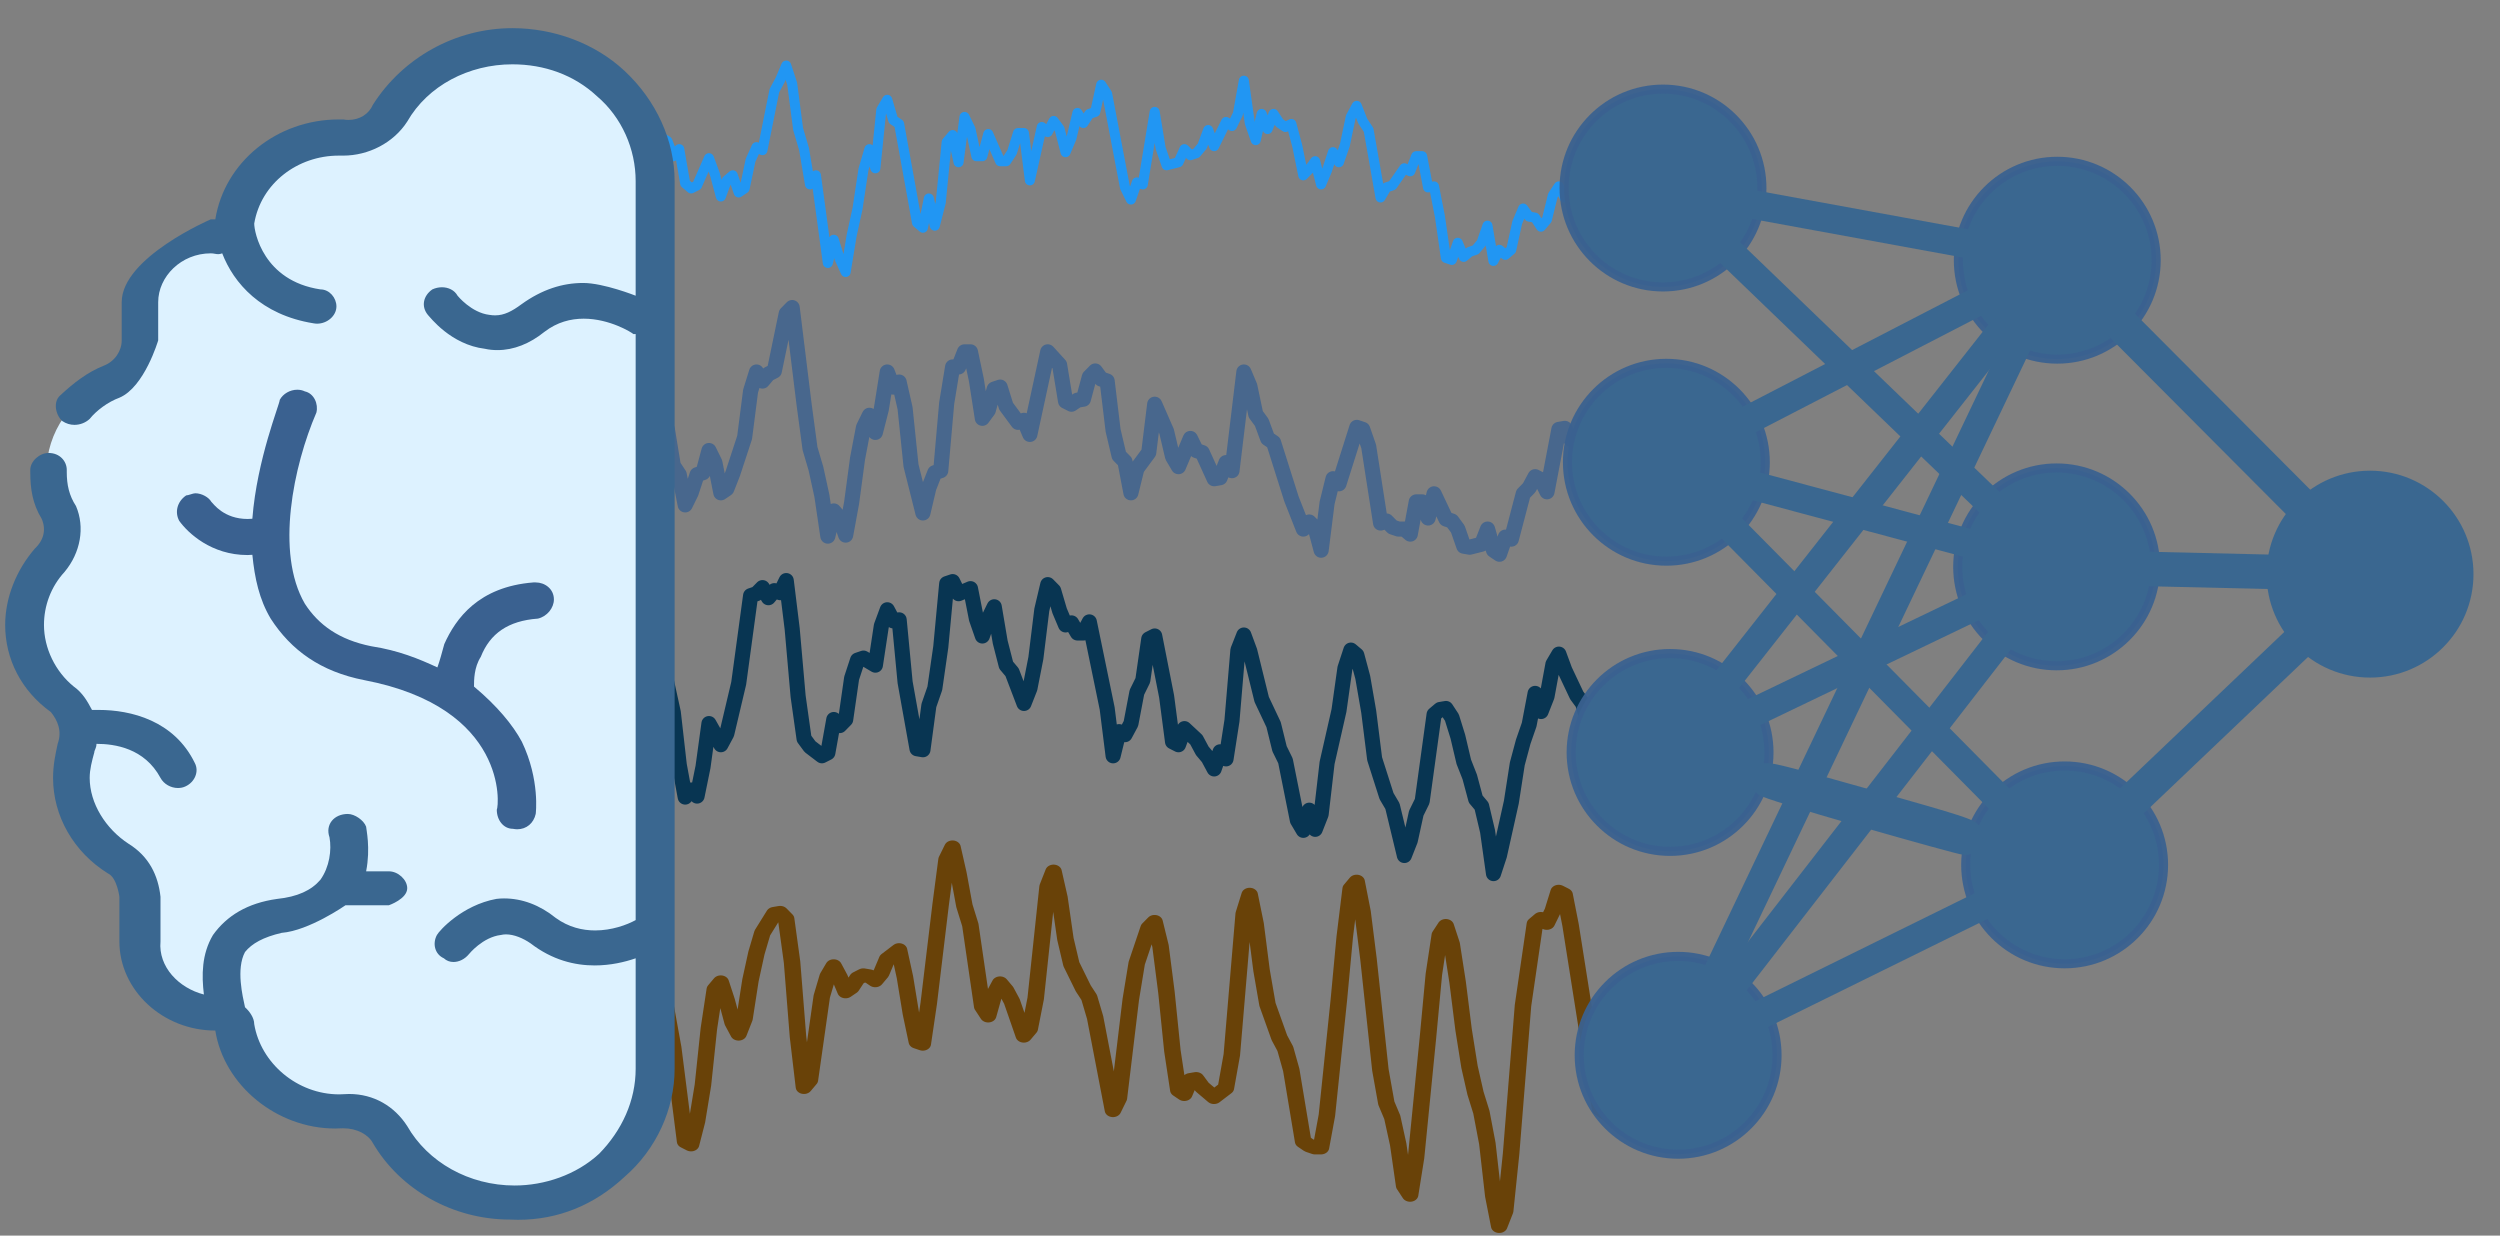 <?xml version="1.0" encoding="UTF-8" standalone="no"?>
<svg
   version="1.1"
   viewBox="0 0 217.5 107.5"
   fill="none"
   stroke="none"
   stroke-linecap="square"
   stroke-miterlimit="10"
   id="svg919"
   sodipodi:docname="braindecode_small.svg"
   inkscape:version="1.2 (56b05e47e7, 2022-06-09, custom)"
   width="435"
   height="215"
   inkscape:export-filename="../c6c3ad4d/logos.svg"
   inkscape:export-xdpi="96"
   inkscape:export-ydpi="96"
   xmlns:inkscape="http://www.inkscape.org/namespaces/inkscape"
   xmlns:sodipodi="http://sodipodi.sourceforge.net/DTD/sodipodi-0.dtd"
   xmlns="http://www.w3.org/2000/svg"
   xmlns:svg="http://www.w3.org/2000/svg">
  <rect x="0" y="0" width="217.5" height="107.5" fill="#808080" stroke="none"/>
  <defs
     id="defs923">
    <clipPath
       clipPathUnits="userSpaceOnUse"
       id="clipPath172923">
      <path
         d="M 47.653,37.544 H 522.678 v 187.4 H 47.653 Z"
         id="path172921" />
    </clipPath>
    <clipPath
       clipPathUnits="userSpaceOnUse"
       id="clipPath5014">
      <rect
         style="opacity:0.339;fill:#ffffff;fill-opacity:1;stroke:#3a6190;stroke-width:1.142;stroke-opacity:0.937"
         id="rect5016"
         width="279.704"
         height="233.909"
         x="-20.017"
         y="-250.156"
         transform="scale(1,-1)" />
    </clipPath>
    <clipPath
       clipPathUnits="userSpaceOnUse"
       id="clipPath5018">
      <rect
         style="opacity:0.339;fill:#ffffff;fill-opacity:1;stroke:#3a6190;stroke-opacity:0.937"
         id="rect5020"
         width="267.706"
         height="187.538"
         x="136.17"
         y="135.335" />
    </clipPath>
    <clipPath
       clipPathUnits="userSpaceOnUse"
       id="clipPath5022">
      <rect
         style="opacity:0.339;fill:#ffffff;fill-opacity:1;stroke:#3a6190;stroke-opacity:0.937"
         id="rect5024"
         width="267.706"
         height="187.538"
         x="136.17"
         y="135.335" />
    </clipPath>
    <clipPath
       clipPathUnits="userSpaceOnUse"
       id="clipPath5026">
      <rect
         style="opacity:0.339;fill:#ffffff;fill-opacity:1;stroke:#3a6190;stroke-opacity:0.937"
         id="rect5028"
         width="267.706"
         height="187.538"
         x="136.17"
         y="135.335" />
    </clipPath>
    <clipPath
       clipPathUnits="userSpaceOnUse"
       id="clipPath5030">
      <rect
         style="opacity:0.339;fill:#ffffff;fill-opacity:1;stroke:#3a6190;stroke-opacity:0.937"
         id="rect5032"
         width="267.706"
         height="187.538"
         x="136.17"
         y="135.335" />
    </clipPath>
    <clipPath
       clipPathUnits="userSpaceOnUse"
       id="clipPath5034">
      <rect
         style="opacity:0.339;fill:#ffffff;fill-opacity:1;stroke:#3a6190;stroke-opacity:0.937"
         id="rect5036"
         width="267.706"
         height="187.538"
         x="136.17"
         y="135.335" />
    </clipPath>
    <clipPath
       clipPathUnits="userSpaceOnUse"
       id="clipPath5038">
      <rect
         style="opacity:0.339;fill:#ffffff;fill-opacity:1;stroke:#3a6190;stroke-opacity:0.937"
         id="rect5040"
         width="267.706"
         height="187.538"
         x="136.17"
         y="135.335" />
    </clipPath>
    <clipPath
       clipPathUnits="userSpaceOnUse"
       id="clipPath5153">
      <rect
         style="opacity:0.339;fill:#ffffff;fill-opacity:1;stroke:#3a6190;stroke-width:0.962;stroke-opacity:0.937"
         id="rect5155"
         width="289.544"
         height="160.359"
         x="167.011"
         y="147.017" />
    </clipPath>
    <clipPath
       clipPathUnits="userSpaceOnUse"
       id="clipPath5157">
      <rect
         style="opacity:0.339;fill:#ffffff;fill-opacity:1;stroke:#3a6190;stroke-width:1.098;stroke-opacity:0.937"
         id="rect5159"
         width="302.521"
         height="200.009"
         x="-6.527"
         y="-233.137"
         transform="scale(1,-1)" />
    </clipPath>
    <clipPath
       clipPathUnits="userSpaceOnUse"
       id="clipPath5161">
      <rect
         style="opacity:0.339;fill:#ffffff;fill-opacity:1;stroke:#3a6190;stroke-width:0.962;stroke-opacity:0.937"
         id="rect5163"
         width="289.544"
         height="160.359"
         x="149.082"
         y="148.98" />
    </clipPath>
    <clipPath
       clipPathUnits="userSpaceOnUse"
       id="clipPath5165">
      <rect
         style="opacity:0.339;fill:#ffffff;fill-opacity:1;stroke:#3a6190;stroke-width:0.962;stroke-opacity:0.937"
         id="rect5167"
         width="289.544"
         height="160.359"
         x="149.082"
         y="148.98" />
    </clipPath>
    <clipPath
       clipPathUnits="userSpaceOnUse"
       id="clipPath5169">
      <rect
         style="opacity:0.339;fill:#ffffff;fill-opacity:1;stroke:#3a6190;stroke-width:0.962;stroke-opacity:0.937"
         id="rect5171"
         width="289.544"
         height="160.359"
         x="149.082"
         y="148.98" />
    </clipPath>
    <clipPath
       clipPathUnits="userSpaceOnUse"
       id="clipPath5173">
      <rect
         style="opacity:0.339;fill:#ffffff;fill-opacity:1;stroke:#3a6190;stroke-width:0.962;stroke-opacity:0.937"
         id="rect5175"
         width="289.544"
         height="160.359"
         x="149.082"
         y="148.98" />
    </clipPath>
    <clipPath
       clipPathUnits="userSpaceOnUse"
       id="clipPath5177">
      <rect
         style="opacity:0.339;fill:#ffffff;fill-opacity:1;stroke:#3a6190;stroke-width:0.962;stroke-opacity:0.937"
         id="rect5179"
         width="289.544"
         height="160.359"
         x="149.082"
         y="148.98" />
    </clipPath>
    <clipPath
       clipPathUnits="userSpaceOnUse"
       id="clipPath5181">
      <rect
         style="opacity:0.339;fill:#ffffff;fill-opacity:1;stroke:#3a6190;stroke-width:0.962;stroke-opacity:0.937"
         id="rect5183"
         width="289.544"
         height="160.359"
         x="149.082"
         y="148.98" />
    </clipPath>
    <clipPath
       clipPathUnits="userSpaceOnUse"
       id="clipPath5185">
      <rect
         style="opacity:0.339;fill:#ffffff;fill-opacity:1;stroke:#3a6190;stroke-width:0.962;stroke-opacity:0.937"
         id="rect5187"
         width="289.544"
         height="160.359"
         x="149.082"
         y="148.98" />
    </clipPath>
    <clipPath
       clipPathUnits="userSpaceOnUse"
       id="clipPath5181-2">
      <rect
         style="opacity:0.339;fill:#ffffff;fill-opacity:1;stroke:#3a6190;stroke-width:0.962;stroke-opacity:0.937"
         id="rect5183-7"
         width="289.544"
         height="160.359"
         x="149.082"
         y="148.98" />
    </clipPath>
    <clipPath
       clipPathUnits="userSpaceOnUse"
       id="clipPath5177-0">
      <rect
         style="opacity:0.339;fill:#ffffff;fill-opacity:1;stroke:#3a6190;stroke-width:0.962;stroke-opacity:0.937"
         id="rect5179-9"
         width="289.544"
         height="160.359"
         x="149.082"
         y="148.98" />
    </clipPath>
    <clipPath
       clipPathUnits="userSpaceOnUse"
       id="clipPath5173-3">
      <rect
         style="opacity:0.339;fill:#ffffff;fill-opacity:1;stroke:#3a6190;stroke-width:0.962;stroke-opacity:0.937"
         id="rect5175-6"
         width="289.544"
         height="160.359"
         x="149.082"
         y="148.98" />
    </clipPath>
    <clipPath
       clipPathUnits="userSpaceOnUse"
       id="clipPath5169-0">
      <rect
         style="opacity:0.339;fill:#ffffff;fill-opacity:1;stroke:#3a6190;stroke-width:0.962;stroke-opacity:0.937"
         id="rect5171-6"
         width="289.544"
         height="160.359"
         x="149.082"
         y="148.98" />
    </clipPath>
    <clipPath
       clipPathUnits="userSpaceOnUse"
       id="clipPath5165-2">
      <rect
         style="opacity:0.339;fill:#ffffff;fill-opacity:1;stroke:#3a6190;stroke-width:0.962;stroke-opacity:0.937"
         id="rect5167-6"
         width="289.544"
         height="160.359"
         x="149.082"
         y="148.98" />
    </clipPath>
    <clipPath
       clipPathUnits="userSpaceOnUse"
       id="clipPath5161-1">
      <rect
         style="opacity:0.339;fill:#ffffff;fill-opacity:1;stroke:#3a6190;stroke-width:0.962;stroke-opacity:0.937"
         id="rect5163-8"
         width="289.544"
         height="160.359"
         x="149.082"
         y="148.98" />
    </clipPath>
    <clipPath
       clipPathUnits="userSpaceOnUse"
       id="clipPath5157-7">
      <rect
         style="opacity:0.339;fill:#ffffff;fill-opacity:1;stroke:#3a6190;stroke-width:1.098;stroke-opacity:0.937"
         id="rect5159-9"
         width="302.521"
         height="200.009"
         x="-6.527"
         y="-233.137"
         transform="scale(1,-1)" />
    </clipPath>
    <clipPath
       clipPathUnits="userSpaceOnUse"
       id="clipPath172923-2">
      <path
         d="M 47.653,37.544 H 522.678 v 187.4 H 47.653 Z"
         id="path172921-0" />
    </clipPath>
    <clipPath
       clipPathUnits="userSpaceOnUse"
       id="clipPath5153-2">
      <rect
         style="opacity:0.339;fill:#ffffff;fill-opacity:1;stroke:#3a6190;stroke-width:0.962;stroke-opacity:0.937"
         id="rect5155-3"
         width="289.544"
         height="160.359"
         x="167.011"
         y="147.017" />
    </clipPath>
    <clipPath
       clipPathUnits="userSpaceOnUse"
       id="clipPath5157-4">
      <rect
         style="opacity:0.339;fill:#ffffff;fill-opacity:1;stroke:#3a6190;stroke-width:1.098;stroke-opacity:0.937"
         id="rect5159-7"
         width="302.521"
         height="200.009"
         x="-6.527"
         y="-233.137"
         transform="scale(1,-1)" />
    </clipPath>
    <clipPath
       clipPathUnits="userSpaceOnUse"
       id="clipPath172923-6">
      <path
         d="M 47.653,37.544 H 522.678 v 187.4 H 47.653 Z"
         id="path172921-5" />
    </clipPath>
    <clipPath
       clipPathUnits="userSpaceOnUse"
       id="clipPath5161-6">
      <rect
         style="opacity:0.339;fill:#ffffff;fill-opacity:1;stroke:#3a6190;stroke-width:0.962;stroke-opacity:0.937"
         id="rect5163-9"
         width="289.544"
         height="160.359"
         x="149.082"
         y="148.98" />
    </clipPath>
    <clipPath
       clipPathUnits="userSpaceOnUse"
       id="clipPath5165-3">
      <rect
         style="opacity:0.339;fill:#ffffff;fill-opacity:1;stroke:#3a6190;stroke-width:0.962;stroke-opacity:0.937"
         id="rect5167-7"
         width="289.544"
         height="160.359"
         x="149.082"
         y="148.98" />
    </clipPath>
    <clipPath
       clipPathUnits="userSpaceOnUse"
       id="clipPath5169-4">
      <rect
         style="opacity:0.339;fill:#ffffff;fill-opacity:1;stroke:#3a6190;stroke-width:0.962;stroke-opacity:0.937"
         id="rect5171-5"
         width="289.544"
         height="160.359"
         x="149.082"
         y="148.98" />
    </clipPath>
    <clipPath
       clipPathUnits="userSpaceOnUse"
       id="clipPath5181-6">
      <rect
         style="opacity:0.339;fill:#ffffff;fill-opacity:1;stroke:#3a6190;stroke-width:0.962;stroke-opacity:0.937"
         id="rect5183-5"
         width="289.544"
         height="160.359"
         x="149.082"
         y="148.98" />
    </clipPath>
    <clipPath
       clipPathUnits="userSpaceOnUse"
       id="clipPath5177-6">
      <rect
         style="opacity:0.339;fill:#ffffff;fill-opacity:1;stroke:#3a6190;stroke-width:0.962;stroke-opacity:0.937"
         id="rect5179-3"
         width="289.544"
         height="160.359"
         x="149.082"
         y="148.98" />
    </clipPath>
    <clipPath
       clipPathUnits="userSpaceOnUse"
       id="clipPath5173-9">
      <rect
         style="opacity:0.339;fill:#ffffff;fill-opacity:1;stroke:#3a6190;stroke-width:0.962;stroke-opacity:0.937"
         id="rect5175-4"
         width="289.544"
         height="160.359"
         x="149.082"
         y="148.98" />
    </clipPath>
    <clipPath
       clipPathUnits="userSpaceOnUse"
       id="clipPath5169-8">
      <rect
         style="opacity:0.339;fill:#ffffff;fill-opacity:1;stroke:#3a6190;stroke-width:0.962;stroke-opacity:0.937"
         id="rect5171-1"
         width="289.544"
         height="160.359"
         x="149.082"
         y="148.98" />
    </clipPath>
    <clipPath
       clipPathUnits="userSpaceOnUse"
       id="clipPath5165-29">
      <rect
         style="opacity:0.339;fill:#ffffff;fill-opacity:1;stroke:#3a6190;stroke-width:0.962;stroke-opacity:0.937"
         id="rect5167-3"
         width="289.544"
         height="160.359"
         x="149.082"
         y="148.98" />
    </clipPath>
    <clipPath
       clipPathUnits="userSpaceOnUse"
       id="clipPath5161-9">
      <rect
         style="opacity:0.339;fill:#ffffff;fill-opacity:1;stroke:#3a6190;stroke-width:0.962;stroke-opacity:0.937"
         id="rect5163-0"
         width="289.544"
         height="160.359"
         x="149.082"
         y="148.98" />
    </clipPath>
    <clipPath
       clipPathUnits="userSpaceOnUse"
       id="clipPath5157-8">
      <rect
         style="opacity:0.339;fill:#ffffff;fill-opacity:1;stroke:#3a6190;stroke-width:1.098;stroke-opacity:0.937"
         id="rect5159-8"
         width="302.521"
         height="200.009"
         x="-6.527"
         y="-233.137"
         transform="scale(1,-1)" />
    </clipPath>
    <clipPath
       clipPathUnits="userSpaceOnUse"
       id="clipPath172923-5">
      <path
         d="M 47.653,37.544 H 522.678 v 187.4 H 47.653 Z"
         id="path172921-09" />
    </clipPath>
    <clipPath
       clipPathUnits="userSpaceOnUse"
       id="clipPath5153-6">
      <rect
         style="opacity:0.339;fill:#ffffff;fill-opacity:1;stroke:#3a6190;stroke-width:0.962;stroke-opacity:0.937"
         id="rect5155-38"
         width="289.544"
         height="160.359"
         x="167.011"
         y="147.017" />
    </clipPath>
    <clipPath
       clipPathUnits="userSpaceOnUse"
       id="clipPath5181-6-5">
      <rect
         style="opacity:0.339;fill:#ffffff;fill-opacity:1;stroke:#3a6190;stroke-width:0.962;stroke-opacity:0.937"
         id="rect5183-5-3"
         width="289.544"
         height="160.359"
         x="149.082"
         y="148.98" />
    </clipPath>
    <clipPath
       clipPathUnits="userSpaceOnUse"
       id="clipPath5177-6-8">
      <rect
         style="opacity:0.339;fill:#ffffff;fill-opacity:1;stroke:#3a6190;stroke-width:0.962;stroke-opacity:0.937"
         id="rect5179-3-8"
         width="289.544"
         height="160.359"
         x="149.082"
         y="148.98" />
    </clipPath>
    <clipPath
       clipPathUnits="userSpaceOnUse"
       id="clipPath5173-9-3">
      <rect
         style="opacity:0.339;fill:#ffffff;fill-opacity:1;stroke:#3a6190;stroke-width:0.962;stroke-opacity:0.937"
         id="rect5175-4-1"
         width="289.544"
         height="160.359"
         x="149.082"
         y="148.98" />
    </clipPath>
    <clipPath
       clipPathUnits="userSpaceOnUse"
       id="clipPath5169-8-8">
      <rect
         style="opacity:0.339;fill:#ffffff;fill-opacity:1;stroke:#3a6190;stroke-width:0.962;stroke-opacity:0.937"
         id="rect5171-1-9"
         width="289.544"
         height="160.359"
         x="149.082"
         y="148.98" />
    </clipPath>
    <clipPath
       clipPathUnits="userSpaceOnUse"
       id="clipPath5161-9-6">
      <rect
         style="opacity:0.339;fill:#ffffff;fill-opacity:1;stroke:#3a6190;stroke-width:0.962;stroke-opacity:0.937"
         id="rect5163-0-4"
         width="289.544"
         height="160.359"
         x="149.082"
         y="148.98" />
    </clipPath>
    <clipPath
       clipPathUnits="userSpaceOnUse"
       id="clipPath5157-8-3">
      <rect
         style="opacity:0.339;fill:#ffffff;fill-opacity:1;stroke:#3a6190;stroke-width:1.098;stroke-opacity:0.937"
         id="rect5159-8-3"
         width="302.521"
         height="200.009"
         x="-6.527"
         y="-233.137"
         transform="scale(1,-1)" />
    </clipPath>
    <clipPath
       clipPathUnits="userSpaceOnUse"
       id="clipPath172923-5-3">
      <path
         d="M 47.653,37.544 H 522.678 v 187.4 H 47.653 Z"
         id="path172921-09-8" />
    </clipPath>
    <clipPath
       clipPathUnits="userSpaceOnUse"
       id="clipPath5153-6-6">
      <rect
         style="opacity:0.339;fill:#ffffff;fill-opacity:1;stroke:#3a6190;stroke-width:0.962;stroke-opacity:0.937"
         id="rect5155-38-0"
         width="289.544"
         height="160.359"
         x="167.011"
         y="147.017" />
    </clipPath>
    <clipPath
       clipPathUnits="userSpaceOnUse"
       id="clipPath5173-9-3-6">
      <rect
         style="opacity:0.339;fill:#ffffff;fill-opacity:1;stroke:#3a6190;stroke-width:0.962;stroke-opacity:0.937"
         id="rect5175-4-1-8"
         width="289.544"
         height="160.359"
         x="149.082"
         y="148.98" />
    </clipPath>
    <clipPath
       clipPathUnits="userSpaceOnUse"
       id="clipPath5181-6-5-0">
      <rect
         style="opacity:0.339;fill:#ffffff;fill-opacity:1;stroke:#3a6190;stroke-width:0.962;stroke-opacity:0.937"
         id="rect5183-5-3-2"
         width="289.544"
         height="160.359"
         x="149.082"
         y="148.98" />
    </clipPath>
    <clipPath
       clipPathUnits="userSpaceOnUse"
       id="clipPath5173-9-3-5">
      <rect
         style="opacity:0.339;fill:#ffffff;fill-opacity:1;stroke:#3a6190;stroke-width:0.962;stroke-opacity:0.937"
         id="rect5175-4-1-1"
         width="289.544"
         height="160.359"
         x="149.082"
         y="148.98" />
    </clipPath>
    <clipPath
       clipPathUnits="userSpaceOnUse"
       id="clipPath5173-9-3-5-0">
      <rect
         style="opacity:0.339;fill:#ffffff;fill-opacity:1;stroke:#3a6190;stroke-width:0.962;stroke-opacity:0.937"
         id="rect5175-4-1-1-8"
         width="289.544"
         height="160.359"
         x="149.082"
         y="148.98" />
    </clipPath>
    <clipPath
       clipPathUnits="userSpaceOnUse"
       id="clipPath5181-6-5-06">
      <rect
         style="opacity:0.339;fill:#ffffff;fill-opacity:1;stroke:#3a6190;stroke-width:0.962;stroke-opacity:0.937"
         id="rect5183-5-3-4"
         width="289.544"
         height="160.359"
         x="149.082"
         y="148.98" />
    </clipPath>
    <clipPath
       clipPathUnits="userSpaceOnUse"
       id="clipPath5177-6-8-6">
      <rect
         style="opacity:0.339;fill:#ffffff;fill-opacity:1;stroke:#3a6190;stroke-width:0.962;stroke-opacity:0.937"
         id="rect5179-3-8-2"
         width="289.544"
         height="160.359"
         x="149.082"
         y="148.98" />
    </clipPath>
    <clipPath
       clipPathUnits="userSpaceOnUse"
       id="clipPath5173-9-3-58">
      <rect
         style="opacity:0.339;fill:#ffffff;fill-opacity:1;stroke:#3a6190;stroke-width:0.962;stroke-opacity:0.937"
         id="rect5175-4-1-6"
         width="289.544"
         height="160.359"
         x="149.082"
         y="148.98" />
    </clipPath>
    <clipPath
       clipPathUnits="userSpaceOnUse"
       id="clipPath5181-6-5-0-2">
      <rect
         style="opacity:0.339;fill:#ffffff;fill-opacity:1;stroke:#3a6190;stroke-width:0.962;stroke-opacity:0.937"
         id="rect5183-5-3-2-8"
         width="289.544"
         height="160.359"
         x="149.082"
         y="148.98" />
    </clipPath>
    <clipPath
       clipPathUnits="userSpaceOnUse"
       id="clipPath5173-9-3-5-4">
      <rect
         style="opacity:0.339;fill:#ffffff;fill-opacity:1;stroke:#3a6190;stroke-width:0.962;stroke-opacity:0.937"
         id="rect5175-4-1-1-7"
         width="289.544"
         height="160.359"
         x="149.082"
         y="148.98" />
    </clipPath>
    <clipPath
       clipPathUnits="userSpaceOnUse"
       id="clipPath5169-8-8-2">
      <rect
         style="opacity:0.339;fill:#ffffff;fill-opacity:1;stroke:#3a6190;stroke-width:0.962;stroke-opacity:0.937"
         id="rect5171-1-9-4"
         width="289.544"
         height="160.359"
         x="149.082"
         y="148.98" />
    </clipPath>
    <clipPath
       clipPathUnits="userSpaceOnUse"
       id="clipPath5161-9-6-0">
      <rect
         style="opacity:0.339;fill:#ffffff;fill-opacity:1;stroke:#3a6190;stroke-width:0.962;stroke-opacity:0.937"
         id="rect5163-0-4-6"
         width="289.544"
         height="160.359"
         x="149.082"
         y="148.98" />
    </clipPath>
    <clipPath
       clipPathUnits="userSpaceOnUse"
       id="clipPath5157-8-3-2">
      <rect
         style="opacity:0.339;fill:#ffffff;fill-opacity:1;stroke:#3a6190;stroke-width:1.098;stroke-opacity:0.937"
         id="rect5159-8-3-9"
         width="302.521"
         height="200.009"
         x="-6.527"
         y="-233.137"
         transform="scale(1,-1)" />
    </clipPath>
    <clipPath
       clipPathUnits="userSpaceOnUse"
       id="clipPath172923-5-3-9">
      <path
         d="M 47.653,37.544 H 522.678 v 187.4 H 47.653 Z"
         id="path172921-09-8-0" />
    </clipPath>
    <clipPath
       clipPathUnits="userSpaceOnUse"
       id="clipPath5153-6-6-8">
      <rect
         style="opacity:0.339;fill:#ffffff;fill-opacity:1;stroke:#3a6190;stroke-width:0.962;stroke-opacity:0.937"
         id="rect5155-38-0-1"
         width="289.544"
         height="160.359"
         x="167.011"
         y="147.017" />
    </clipPath>
    <clipPath
       clipPathUnits="userSpaceOnUse"
       id="clipPath5153-9">
      <rect
         style="opacity:0.339;fill:#ffffff;fill-opacity:1;stroke:#3a6190;stroke-width:0.962;stroke-opacity:0.937"
         id="rect5155-9"
         width="289.544"
         height="160.359"
         x="167.011"
         y="147.017" />
    </clipPath>
    <clipPath
       clipPathUnits="userSpaceOnUse"
       id="clipPath5165-7">
      <rect
         style="opacity:0.339;fill:#ffffff;fill-opacity:1;stroke:#3a6190;stroke-width:0.962;stroke-opacity:0.937"
         id="rect5167-61"
         width="289.544"
         height="160.359"
         x="149.082"
         y="148.98" />
    </clipPath>
    <clipPath
       clipPathUnits="userSpaceOnUse"
       id="clipPath5181-6-5-06-9">
      <rect
         style="opacity:0.339;fill:#ffffff;fill-opacity:1;stroke:#3a6190;stroke-width:0.962;stroke-opacity:0.937"
         id="rect5183-5-3-4-9"
         width="289.544"
         height="160.359"
         x="149.082"
         y="148.98" />
    </clipPath>
    <clipPath
       clipPathUnits="userSpaceOnUse"
       id="clipPath5177-6-8-6-1">
      <rect
         style="opacity:0.339;fill:#ffffff;fill-opacity:1;stroke:#3a6190;stroke-width:0.962;stroke-opacity:0.937"
         id="rect5179-3-8-2-4"
         width="289.544"
         height="160.359"
         x="149.082"
         y="148.98" />
    </clipPath>
    <clipPath
       clipPathUnits="userSpaceOnUse"
       id="clipPath5173-9-3-58-9">
      <rect
         style="opacity:0.339;fill:#ffffff;fill-opacity:1;stroke:#3a6190;stroke-width:0.962;stroke-opacity:0.937"
         id="rect5175-4-1-6-1"
         width="289.544"
         height="160.359"
         x="149.082"
         y="148.98" />
    </clipPath>
    <clipPath
       clipPathUnits="userSpaceOnUse"
       id="clipPath5165-7-8">
      <rect
         style="opacity:0.339;fill:#ffffff;fill-opacity:1;stroke:#3a6190;stroke-width:0.962;stroke-opacity:0.937"
         id="rect5167-61-7"
         width="289.544"
         height="160.359"
         x="149.082"
         y="148.98" />
    </clipPath>
    <clipPath
       clipPathUnits="userSpaceOnUse"
       id="clipPath5181-6-5-0-2-0">
      <rect
         style="opacity:0.339;fill:#ffffff;fill-opacity:1;stroke:#3a6190;stroke-width:0.962;stroke-opacity:0.937"
         id="rect5183-5-3-2-8-4"
         width="289.544"
         height="160.359"
         x="149.082"
         y="148.98" />
    </clipPath>
    <clipPath
       clipPathUnits="userSpaceOnUse"
       id="clipPath5173-9-3-5-4-8">
      <rect
         style="opacity:0.339;fill:#ffffff;fill-opacity:1;stroke:#3a6190;stroke-width:0.962;stroke-opacity:0.937"
         id="rect5175-4-1-1-7-0"
         width="289.544"
         height="160.359"
         x="149.082"
         y="148.98" />
    </clipPath>
    <clipPath
       clipPathUnits="userSpaceOnUse"
       id="clipPath5169-8-8-2-4">
      <rect
         style="opacity:0.339;fill:#ffffff;fill-opacity:1;stroke:#3a6190;stroke-width:0.962;stroke-opacity:0.937"
         id="rect5171-1-9-4-2"
         width="289.544"
         height="160.359"
         x="149.082"
         y="148.98" />
    </clipPath>
    <clipPath
       clipPathUnits="userSpaceOnUse"
       id="clipPath5161-9-6-0-9">
      <rect
         style="opacity:0.339;fill:#ffffff;fill-opacity:1;stroke:#3a6190;stroke-width:0.962;stroke-opacity:0.937"
         id="rect5163-0-4-6-6"
         width="289.544"
         height="160.359"
         x="149.082"
         y="148.98" />
    </clipPath>
    <clipPath
       clipPathUnits="userSpaceOnUse"
       id="clipPath5157-8-3-2-1">
      <rect
         style="opacity:0.339;fill:#ffffff;fill-opacity:1;stroke:#3a6190;stroke-width:1.098;stroke-opacity:0.937"
         id="rect5159-8-3-9-0"
         width="302.521"
         height="200.009"
         x="-6.527"
         y="-233.137"
         transform="scale(1,-1)" />
    </clipPath>
    <clipPath
       clipPathUnits="userSpaceOnUse"
       id="clipPath172923-5-3-9-4">
      <path
         d="M 47.653,37.544 H 522.678 v 187.4 H 47.653 Z"
         id="path172921-09-8-0-2" />
    </clipPath>
    <clipPath
       clipPathUnits="userSpaceOnUse"
       id="clipPath14185">
      <rect
         style="opacity:0.339;fill:#ffffff;fill-opacity:1;stroke:#3a6190;stroke-width:0.962;stroke-opacity:0.937"
         id="rect14183"
         width="289.544"
         height="160.359"
         x="149.082"
         y="148.98" />
    </clipPath>
    <clipPath
       clipPathUnits="userSpaceOnUse"
       id="clipPath5185-9">
      <rect
         style="opacity:0.339;fill:#ffffff;fill-opacity:1;stroke:#3a6190;stroke-width:0.962;stroke-opacity:0.937"
         id="rect5187-3"
         width="289.544"
         height="160.359"
         x="149.082"
         y="148.98" />
    </clipPath>
    <clipPath
       clipPathUnits="userSpaceOnUse"
       id="clipPath5169-4-1">
      <rect
         style="opacity:0.339;fill:#ffffff;fill-opacity:1;stroke:#3a6190;stroke-width:0.962;stroke-opacity:0.937"
         id="rect5171-5-9"
         width="289.544"
         height="160.359"
         x="149.082"
         y="148.98" />
    </clipPath>
    <clipPath
       clipPathUnits="userSpaceOnUse"
       id="clipPath5165-3-4">
      <rect
         style="opacity:0.339;fill:#ffffff;fill-opacity:1;stroke:#3a6190;stroke-width:0.962;stroke-opacity:0.937"
         id="rect5167-7-7"
         width="289.544"
         height="160.359"
         x="149.082"
         y="148.98" />
    </clipPath>
    <clipPath
       clipPathUnits="userSpaceOnUse"
       id="clipPath5161-6-8">
      <rect
         style="opacity:0.339;fill:#ffffff;fill-opacity:1;stroke:#3a6190;stroke-width:0.962;stroke-opacity:0.937"
         id="rect5163-9-4"
         width="289.544"
         height="160.359"
         x="149.082"
         y="148.98" />
    </clipPath>
    <clipPath
       clipPathUnits="userSpaceOnUse"
       id="clipPath5157-4-5">
      <rect
         style="opacity:0.339;fill:#ffffff;fill-opacity:1;stroke:#3a6190;stroke-width:1.098;stroke-opacity:0.937"
         id="rect5159-7-0"
         width="302.521"
         height="200.009"
         x="-6.527"
         y="-233.137"
         transform="scale(1,-1)" />
    </clipPath>
    <clipPath
       clipPathUnits="userSpaceOnUse"
       id="clipPath172923-6-3">
      <path
         d="M 47.653,37.544 H 522.678 v 187.4 H 47.653 Z"
         id="path172921-5-6" />
    </clipPath>
    <clipPath
       clipPathUnits="userSpaceOnUse"
       id="clipPath5181-2-1">
      <rect
         style="opacity:0.339;fill:#ffffff;fill-opacity:1;stroke:#3a6190;stroke-width:0.962;stroke-opacity:0.937"
         id="rect5183-7-0"
         width="289.544"
         height="160.359"
         x="149.082"
         y="148.98" />
    </clipPath>
    <clipPath
       clipPathUnits="userSpaceOnUse"
       id="clipPath5177-0-6">
      <rect
         style="opacity:0.339;fill:#ffffff;fill-opacity:1;stroke:#3a6190;stroke-width:0.962;stroke-opacity:0.937"
         id="rect5179-9-3"
         width="289.544"
         height="160.359"
         x="149.082"
         y="148.98" />
    </clipPath>
    <clipPath
       clipPathUnits="userSpaceOnUse"
       id="clipPath5173-3-2">
      <rect
         style="opacity:0.339;fill:#ffffff;fill-opacity:1;stroke:#3a6190;stroke-width:0.962;stroke-opacity:0.937"
         id="rect5175-6-0"
         width="289.544"
         height="160.359"
         x="149.082"
         y="148.98" />
    </clipPath>
    <clipPath
       clipPathUnits="userSpaceOnUse"
       id="clipPath5153-2-6">
      <rect
         style="opacity:0.339;fill:#ffffff;fill-opacity:1;stroke:#3a6190;stroke-width:0.962;stroke-opacity:0.937"
         id="rect5155-3-1"
         width="289.544"
         height="160.359"
         x="167.011"
         y="147.017" />
    </clipPath>
    <clipPath
       clipPathUnits="userSpaceOnUse"
       id="clipPath3386">
      <rect
         style="opacity:0.339;fill:#ffffff;fill-opacity:1;stroke:#3a6190;stroke-width:0.962;stroke-opacity:0.937"
         id="rect3384"
         width="289.544"
         height="160.359"
         x="149.082"
         y="148.98" />
    </clipPath>
    <clipPath
       clipPathUnits="userSpaceOnUse"
       id="clipPath3390">
      <rect
         style="opacity:0.339;fill:#ffffff;fill-opacity:1;stroke:#3a6190;stroke-width:0.962;stroke-opacity:0.937"
         id="rect3388"
         width="289.544"
         height="160.359"
         x="149.082"
         y="148.98" />
    </clipPath>
    <clipPath
       clipPathUnits="userSpaceOnUse"
       id="clipPath3394">
      <rect
         style="opacity:0.339;fill:#ffffff;fill-opacity:1;stroke:#3a6190;stroke-width:0.962;stroke-opacity:0.937"
         id="rect3392"
         width="289.544"
         height="160.359"
         x="149.082"
         y="148.98" />
    </clipPath>
    <clipPath
       clipPathUnits="userSpaceOnUse"
       id="clipPath3398">
      <rect
         style="opacity:0.339;fill:#ffffff;fill-opacity:1;stroke:#3a6190;stroke-width:0.962;stroke-opacity:0.937"
         id="rect3396"
         width="289.544"
         height="160.359"
         x="149.082"
         y="148.98" />
    </clipPath>
    <clipPath
       clipPathUnits="userSpaceOnUse"
       id="clipPath3402">
      <rect
         style="opacity:0.339;fill:#ffffff;fill-opacity:1;stroke:#3a6190;stroke-width:1.098;stroke-opacity:0.937"
         id="rect3400"
         width="302.521"
         height="200.009"
         x="-6.527"
         y="-233.137"
         transform="scale(1,-1)" />
    </clipPath>
    <clipPath
       clipPathUnits="userSpaceOnUse"
       id="clipPath3406">
      <path
         d="M 47.653,37.544 H 522.678 v 187.4 H 47.653 Z"
         id="path3404" />
    </clipPath>
    <clipPath
       clipPathUnits="userSpaceOnUse"
       id="clipPath3410">
      <rect
         style="opacity:0.339;fill:#ffffff;fill-opacity:1;stroke:#3a6190;stroke-width:0.962;stroke-opacity:0.937"
         id="rect3408"
         width="289.544"
         height="160.359"
         x="149.082"
         y="148.98" />
    </clipPath>
    <clipPath
       clipPathUnits="userSpaceOnUse"
       id="clipPath3414">
      <rect
         style="opacity:0.339;fill:#ffffff;fill-opacity:1;stroke:#3a6190;stroke-width:0.962;stroke-opacity:0.937"
         id="rect3412"
         width="289.544"
         height="160.359"
         x="149.082"
         y="148.98" />
    </clipPath>
    <clipPath
       clipPathUnits="userSpaceOnUse"
       id="clipPath3418">
      <rect
         style="opacity:0.339;fill:#ffffff;fill-opacity:1;stroke:#3a6190;stroke-width:0.962;stroke-opacity:0.937"
         id="rect3416"
         width="289.544"
         height="160.359"
         x="149.082"
         y="148.98" />
    </clipPath>
    <clipPath
       clipPathUnits="userSpaceOnUse"
       id="clipPath3422">
      <rect
         style="opacity:0.339;fill:#ffffff;fill-opacity:1;stroke:#3a6190;stroke-width:0.962;stroke-opacity:0.937"
         id="rect3420"
         width="289.544"
         height="160.359"
         x="167.011"
         y="147.017" />
    </clipPath>
  </defs>
  <sodipodi:namedview
     id="namedview921"
     pagecolor="#ffffff"
     bordercolor="#000000"
     borderopacity="0.25"
     inkscape:showpageshadow="2"
     inkscape:pageopacity="0.0"
     inkscape:pagecheckerboard="0"
     inkscape:deskcolor="#d1d1d1"
     showgrid="false"
     inkscape:zoom="1"
     inkscape:cx="163"
     inkscape:cy="206.5"
     inkscape:window-width="1920"
     inkscape:window-height="1016"
     inkscape:window-x="0"
     inkscape:window-y="27"
     inkscape:window-maximized="1"
     inkscape:current-layer="svg919"
     inkscape:connector-spacing="10"
     showguides="false" />
  <g
     id="use3354"
     transform="translate(34.264,-1.076)">
    <path
       fill="#ffffff"
       d="m 448.86,269.894 c -1.21,0 -2.189,0.977 -2.189,1.943 0.245,0.966 1.224,1.552 2.189,1.552 h 7.52 c 1.21,0 2.189,-0.586 2.434,-1.552 0,-0.966 -0.979,-1.943 -2.189,-1.943 z"
       fill-rule="evenodd"
       id="path3909"
       style="stroke-width:3.439"
       clip-path="url(#clipPath5185)"
       transform="translate(17.287,21.665)" />
    <path
       d="m 221.604,203.955 1.035,0.613 0.517,1.314 0.517,-0.613 0.517,2.978 0.517,0.438 0.517,-0.263 1.035,-2.365 0.517,1.401 0.517,1.927 0.517,-1.401 0.517,-0.438 0.517,1.489 0.517,-0.35 0.517,-2.453 0.517,-1.139 0.517,0.263 1.035,-5.168 0.517,-0.964 0.517,-1.226 0.517,1.577 0.517,3.942 0.517,1.752 0.517,3.066 0.517,-0.788 1.035,7.621 0.517,-2.015 0.517,1.664 0.517,1.139 0.517,-3.153 0.517,-2.365 0.517,-3.416 0.517,-1.752 0.517,1.664 0.517,-5.08 0.517,-0.876 0.517,1.752 0.517,0.35 1.035,5.694 0.517,2.891 0.517,0.438 0.517,-2.54 0.517,2.365 0.517,-2.015 0.517,-5.256 0.517,-0.613 0.517,2.365 0.517,-3.942 0.517,1.051 0.517,2.365 h 0.517 l 0.517,-1.927 1.035,2.365 h 0.517 l 0.517,-0.788 0.517,-1.664 h 0.517 l 0.517,4.117 1.035,-4.642 0.517,0.438 0.517,-0.964 0.517,0.701 0.517,2.015 0.517,-1.226 0.517,-2.19 0.517,0.876 0.517,-0.788 0.517,-0.175 0.517,-2.365 0.517,0.788 1.552,8.146 0.517,1.051 0.517,-1.489 0.517,0.175 1.035,-6.307 0.517,3.153 0.517,1.489 1.035,-0.263 0.517,-1.139 0.517,0.526 0.517,-0.175 0.517,-0.613 0.517,-1.401 0.517,1.401 1.035,-2.102 0.517,0.35 0.517,-1.051 0.517,-2.891 0.517,3.679 0.517,1.489 0.517,-2.277 0.517,1.314 0.517,-1.314 0.517,0.788 0.517,0.35 0.517,-0.263 0.517,1.927 0.517,2.54 0.517,-0.526 0.517,-0.701 0.517,2.015 0.517,-1.226 0.517,-1.577 0.517,0.876 0.517,-1.489 0.517,-2.453 0.517,-0.964 0.517,1.314 0.517,0.788 1.035,5.869 0.517,-0.876 0.517,-0.175 1.035,-1.489 0.517,0.263 0.517,-1.314 h 0.517 l 0.517,2.715 0.517,-0.087 0.517,2.628 0.517,3.591 0.517,0.175 0.517,-1.489 0.517,1.226 0.517,-0.438 0.517,-0.175 0.517,-0.613 0.517,-1.489 0.517,3.066 0.517,-0.964 0.517,0.438 0.517,-0.438 0.517,-2.365 0.517,-1.226 0.517,0.701 0.517,0.088 0.517,0.788 0.517,-0.613 0.517,-2.102 0.517,-0.788 0.517,0.964 1.035,-1.752 0.517,-2.803 0.517,0.438 0.517,-0.175 0.517,1.051 0.517,0.35"
       style="fill:none;stroke:#2196f3;stroke-width:0.875;stroke-linecap:square;stroke-linejoin:round;stroke-miterlimit:4;stroke-dasharray:none;stroke-opacity:1"
       id="path3913"
       clip-path="url(#clipPath5169-4)"
       transform="translate(-198.842,-191.216)"
       sodipodi:nodetypes="cccccccccccccccccccccccccccccccccccccccccccccccccccccccccccccccccccccccccccccccccccccccccccccccccccccccccccccccccccccccccccccccccccccccccccccccccc" />
    <path
       d="m 221.604,227.02 1.035,2.628 0.517,3.153 0.517,0.788 0.517,2.628 0.517,-1.051 0.517,-1.577 0.517,-0.175 0.517,-1.927 0.517,1.051 0.517,2.628 0.517,-0.35 0.517,-1.314 1.035,-3.153 0.517,-4.029 0.517,-1.664 0.517,0.788 0.517,-0.613 0.517,-0.263 1.035,-4.993 0.517,-0.526 1.035,8.409 0.517,3.854 0.517,1.752 0.517,2.365 0.517,3.504 0.517,-2.19 0.517,0.613 0.517,1.489 0.517,-2.803 0.517,-3.854 0.517,-2.715 0.517,-1.051 0.517,1.489 0.517,-2.015 0.517,-3.241 0.517,1.314 0.517,-0.438 0.517,2.277 0.517,4.993 1.035,4.117 0.517,-2.19 0.517,-1.314 0.517,-0.175 0.517,-5.869 0.517,-3.153 h 0.517 l 0.517,-1.314 h 0.517 l 0.517,2.453 0.517,3.328 0.517,-0.701 0.517,-1.839 0.517,-0.175 0.517,1.664 1.035,1.401 0.517,-0.175 0.517,1.226 1.552,-7.183 1.035,1.139 0.517,3.153 0.517,0.263 0.517,-0.35 0.517,-0.087 0.517,-1.927 0.517,-0.526 0.517,0.701 0.517,0.175 0.517,4.292 0.517,2.19 0.517,0.526 0.517,2.715 0.517,-2.102 1.035,-1.401 0.517,-4.204 1.035,2.365 0.517,2.19 0.517,0.876 1.035,-2.453 0.517,1.051 0.517,0.175 1.035,2.277 0.517,-0.088 0.517,-1.314 0.517,0.701 1.035,-8.584 0.517,1.226 0.517,2.453 0.517,0.701 0.517,1.401 0.517,0.35 1.552,4.905 1.035,2.628 0.517,-0.613 0.517,0.526 0.517,1.927 0.517,-4.117 0.517,-2.102 0.517,0.438 1.552,-4.905 0.517,0.175 0.517,1.489 1.035,6.657 0.517,-0.175 0.517,0.526 0.517,0.175 h 0.517 l 0.517,0.438 0.517,-2.803 h 0.517 l 0.517,1.401 0.517,-2.102 1.035,2.19 0.517,0.175 0.517,0.701 0.517,1.489 0.517,0.088 1.035,-0.263 0.517,-1.314 0.517,1.839 0.517,0.35 0.517,-1.489 0.517,0.175 1.035,-3.942 0.517,-0.526 0.517,-0.964 0.517,0.263 0.517,1.051 1.035,-5.431 0.517,-0.087 0.517,0.964 0.517,0.263 0.517,-0.438 0.517,-0.263 0.517,0.088 0.517,0.438 0.517,0.964"
       style="fill:none;stroke:#3a6190;stroke-width:1.314;stroke-linecap:square;stroke-linejoin:round;stroke-miterlimit:10;stroke-dasharray:none;stroke-opacity:0.808"
       id="path3915"
       clip-path="url(#clipPath5165-3)"
       transform="translate(-198.842,-191.216)"
       sodipodi:nodetypes="ccccccccccccccccccccccccccccccccccccccccccccccccccccccccccccccccccccccccccccccccccccccccccccccccccccccccccccccccccccccccccccccccccccccccc" />
    <path
       d="m 221.604,248.409 0.517,1.139 1.035,4.73 0.517,4.555 0.517,2.803 0.517,-0.613 0.517,0.526 0.517,-2.54 0.517,-3.766 1.035,1.839 0.517,-0.964 1.035,-4.38 1.035,-7.621 0.517,-0.175 0.517,-0.526 0.517,0.876 0.517,-0.613 0.517,0.175 0.517,-1.051 0.517,4.204 0.517,5.869 0.517,3.679 0.517,0.701 1.035,0.788 0.517,-0.263 0.517,-2.891 0.517,0.526 0.517,-0.526 0.517,-3.591 0.517,-1.577 0.517,-0.175 1.035,0.613 0.517,-3.416 0.517,-1.401 0.517,0.964 0.517,-0.088 0.517,5.431 1.035,5.781 0.517,0.088 0.517,-3.854 0.517,-1.489 0.517,-3.591 0.517,-5.518 0.517,-0.175 0.517,1.051 1.035,-0.438 0.517,2.628 0.517,1.489 0.517,-1.489 0.517,-1.051 0.517,3.066 0.517,2.015 0.517,0.613 1.035,2.715 0.517,-1.314 0.517,-2.628 0.517,-4.204 0.517,-2.19 0.517,0.526 0.517,1.752 0.517,1.226 0.517,-0.175 0.517,0.876 h 0.517 l 0.517,-0.964 1.552,7.533 0.517,4.117 0.517,-2.102 0.517,0.263 0.517,-0.964 0.517,-2.715 0.517,-1.051 0.517,-3.591 0.517,-0.263 1.035,5.256 0.517,3.942 0.517,0.263 0.517,-1.401 1.035,0.964 0.517,0.964 0.517,0.613 0.517,0.964 0.517,-1.489 0.517,0.613 0.517,-3.329 0.517,-6.131 0.517,-1.314 0.517,1.401 1.035,4.204 1.035,2.19 0.517,2.102 0.517,1.051 1.035,5.168 0.517,0.876 0.517,-1.752 0.517,1.664 0.517,-1.314 0.517,-4.467 1.035,-4.555 0.517,-3.679 0.517,-1.577 0.517,0.438 0.517,1.927 0.517,2.978 0.517,4.117 1.035,3.241 0.517,0.876 1.035,4.292 0.517,-1.314 0.517,-2.365 0.517,-1.051 1.035,-7.533 0.517,-0.438 0.517,-0.088 0.517,0.788 0.517,1.664 0.517,2.19 0.517,1.314 0.517,1.927 0.517,0.613 0.517,2.19 0.517,3.679 0.517,-1.577 1.035,-4.642 0.517,-3.329 0.517,-1.927 0.517,-1.489 0.517,-2.715 0.517,1.577 0.517,-1.314 0.517,-2.803 0.517,-0.876 0.517,1.401 1.035,2.19 0.517,0.701 0.517,1.839 1.035,2.365"
       style="fill:none;stroke:#00304f;stroke-width:1.314;stroke-linecap:square;stroke-linejoin:round;stroke-miterlimit:10;stroke-dasharray:none;stroke-opacity:0.937"
       id="path3917"
       clip-path="url(#clipPath5161-6)"
       transform="translate(-198.842,-191.216)"
       sodipodi:nodetypes="ccccccccccccccccccccccccccccccccccccccccccccccccccccccccccccccccccccccccccccccccccccccccccccccccccccccccccccccccccccccccccccccccccccccccc" />
    <g
       id="g3923"
       transform="matrix(0.957,0,0,-0.802,-43.513,144.683)"
       clip-path="url(#clipPath5157-4)">
      <g
         id="g3921"
         clip-path="url(#clipPath172923-6)">
        <path
           d="m 69.245,74.686 0.54,-2.185 1.081,-7.101 1.081,-10.16 0.54,-0.328 0.54,2.513 0.54,3.933 0.54,6.118 0.54,4.261 0.54,0.765 0.54,-1.967 0.54,-2.404 0.54,-1.202 0.54,1.639 0.54,4.152 0.54,2.95 0.54,2.185 1.081,2.076 0.54,0.109 0.54,-0.656 0.54,-4.698 0.54,-8.085 0.54,-5.463 0.54,0.765 1.081,9.068 0.54,2.185 0.54,1.093 0.54,-1.202 0.54,-1.53 0.54,0.437 0.54,0.983 0.54,0.328 0.54,-0.109 0.54,-0.437 0.54,0.765 0.54,1.53 1.081,0.983 0.54,-2.95 0.54,-3.933 0.54,-3.059 0.54,-0.218 0.54,4.37 1.081,10.707 0.54,4.916 0.54,1.311 0.54,-2.841 0.54,-3.496 0.54,-2.076 1.081,-8.849 0.54,-0.983 0.54,2.294 0.54,1.202 0.54,-0.765 0.54,-1.202 1.081,-3.715 0.54,0.765 0.54,3.278 1.081,12.127 0.54,1.639 0.54,-2.841 0.54,-4.479 0.54,-2.731 1.081,-2.622 0.54,-0.983 0.54,-2.185 1.621,-10.051 0.54,1.311 1.081,10.707 0.54,3.933 1.081,3.824 0.54,0.656 0.54,-2.622 0.54,-5.026 0.54,-6.337 0.54,-4.261 0.54,-0.437 0.54,1.53 0.54,0.109 0.54,-0.874 1.081,-1.093 1.081,0.983 0.54,3.605 1.081,15.295 0.54,2.076 0.54,-3.168 0.54,-5.026 0.54,-3.715 1.081,-3.605 0.54,-1.202 0.54,-2.294 1.081,-7.757 0.54,-0.437 0.54,-0.219 h 0.54 l 0.54,3.496 1.081,12.455 0.54,6.883 0.54,5.244 0.54,0.765 0.54,-3.278 0.54,-5.135 1.081,-12.018 0.54,-3.605 0.54,-1.53 0.54,-2.95 0.54,-4.479 0.54,-0.983 0.54,4.042 1.081,13.001 0.54,6.883 0.54,4.261 0.54,0.983 0.54,-1.967 0.54,-4.152 0.54,-5.135 0.54,-4.042 0.54,-2.841 0.54,-2.076 0.54,-3.387 0.54,-5.681 0.54,-3.278 0.54,1.639 0.54,6.227 1.081,16.06 1.081,8.849 0.54,0.546 0.54,-0.437 0.54,1.311 0.54,2.076 0.54,-0.328 0.54,-3.278 1.621,-12.236 1.081,-7.757 0.54,-0.437"
           style="fill:none;stroke:#683e00;stroke-width:1.5;stroke-linecap:square;stroke-linejoin:round;stroke-miterlimit:10;stroke-dasharray:none;stroke-opacity:0.937"
           id="path3919"
           sodipodi:nodetypes="cccccccccccccccccccccccccccccccccccccccccccccccccccccccccccccccccccccccccccccccccccccccccccccccccccccccccccccccccccccccccccccccccccccc" />
      </g>
    </g>
    <path
       style="fill:#3a6790;fill-opacity:1;stroke:#3a6790;stroke-width:0.166;stroke-opacity:1"
       d=""
       id="path3925" />
    <path
       style="fill:#3a6790;fill-opacity:1;stroke:#3a6790;stroke-width:1.409;stroke-dasharray:none;stroke-opacity:1"
       d=""
       id="path3927" />
    <path
       fill="#c5defd"
       d="m 206.14,299.746 c 7.181,0 12.935,-5.683 12.935,-12.553 v -81.783 c 0,-6.749 -5.57,-12.564 -12.59,-12.564 -0.115,0 -0.23,0.013 -0.345,0.013 -4.73,0 -8.827,2.55 -10.887,6.277 -0.748,1.253 -2.187,2.177 -3.683,2.177 -0.138,0 -0.276,0 -0.426,-0.022 h -0.403 c -4.937,0 -8.838,3.331 -9.448,7.849 -0.207,0.78 -0.829,1.374 -1.646,1.374 h -0.61 c -3.499,0 -6.376,2.748 -6.376,6.079 v 3.331 c 0,1.77 -1.024,3.342 -2.463,3.924 -3.487,1.374 -5.743,4.705 -5.743,8.431 0,1.176 0.207,2.55 0.817,3.726 0.621,1.374 0.414,3.144 -0.61,4.32 -1.438,1.572 -2.267,3.726 -2.267,5.881 0,2.946 1.231,5.298 3.291,7.057 1.231,0.989 1.841,2.748 1.231,4.518 -0.207,0.78 -0.414,1.572 -0.414,2.55 0,3.133 1.646,5.881 4.315,7.651 1.232,0.78 1.841,2.154 1.841,3.528 v 3.924 c 0,3.726 3.084,6.661 6.985,6.661 0.817,0 1.439,0.594 1.646,1.374 0.61,4.32 4.511,7.848 9.448,7.848 h 0.403 c 0.173,-0.022 0.334,-0.033 0.495,-0.033 1.473,0 2.877,0.78 3.614,2.188 2.06,3.726 6.157,6.079 10.887,6.277 z"
       fill-rule="evenodd"
       id="path3929"
       style="fill:#ddf2ff;fill-opacity:1;stroke-width:3.184"
       clip-path="url(#clipPath5181-2)"
       transform="matrix(0.968,0,0,0.942,-189.418,-176.633)" />
    <path
       fill="#2676b4"
       d="m 202.63,269.486 c 0.84,0 1.484,-0.561 1.669,-1.418 0,0 0.403,-3.133 -1.243,-6.661 -0.817,-1.572 -2.256,-3.342 -4.304,-5.1 0,-0.594 0,-1.77 0.61,-2.748 0.829,-2.154 2.463,-3.331 5.133,-3.529 0.829,-0.198 1.438,-0.989 1.438,-1.77 0,-0.978 -0.817,-1.572 -1.634,-1.572 h -0.207 c -4.937,0.396 -6.985,3.342 -8.01,5.694 -0.207,0.78 -0.414,1.572 -0.621,2.155 -1.634,-0.78 -3.487,-1.572 -5.95,-1.957 -2.877,-0.594 -4.73,-1.968 -5.961,-3.924 -2.67,-4.705 -1.024,-12.751 1.036,-17.654 0.196,-0.78 -0.207,-1.77 -1.036,-1.957 -0.219,-0.11 -0.449,-0.154 -0.679,-0.154 -0.644,0 -1.277,0.363 -1.577,0.934 0,0.396 -2.049,5.485 -2.463,10.981 -0.15,0.013 -0.288,0.022 -0.414,0.022 -2.164,0 -3.084,-1.407 -3.28,-1.594 -0.207,-0.385 -0.829,-0.78 -1.438,-0.78 -0.207,0 -0.621,0.198 -0.817,0.198 -0.829,0.583 -1.036,1.572 -0.621,2.352 0.782,1.121 2.889,3.155 6.134,3.155 0.138,0 0.288,-0.013 0.437,-0.022 0.207,2.166 0.621,4.122 1.646,5.892 1.841,2.935 4.511,4.903 8.412,5.683 12.935,2.55 12.118,11.575 11.911,11.971 0,0.978 0.621,1.759 1.438,1.759 0.138,0.022 0.265,0.044 0.391,0.044 z"
       fill-rule="evenodd"
       id="path3931"
       style="fill:#3a6190;fill-opacity:1;stroke-width:3.184"
       clip-path="url(#clipPath5177-0)"
       transform="matrix(0.968,0,0,0.942,-185.418,-180.633)" />
    <path
       fill="#2676b4"
       d="m 206.853,301.307 c 3.614,0 6.847,-1.374 9.54,-3.946 2.877,-2.55 4.523,-6.277 4.523,-10.003 v -81.981 c 0,-3.726 -1.646,-7.453 -4.523,-10.201 -2.67,-2.55 -6.364,-3.924 -10.058,-3.924 -5.133,0 -9.863,2.748 -12.533,7.068 -0.357,0.846 -1.174,1.407 -2.198,1.407 -0.15,0 -0.311,-0.013 -0.472,-0.044 h -0.403 c -5.547,0 -10.265,3.924 -11.094,9.223 h -0.403 c 0,0 -8.01,3.528 -8.01,7.651 v 3.529 c 0,0.978 -0.621,1.957 -1.646,2.352 -1.439,0.594 -2.67,1.572 -3.901,2.748 -0.621,0.583 -0.414,1.77 0.207,2.352 0.345,0.242 0.725,0.352 1.093,0.352 0.518,0 1.013,-0.209 1.369,-0.55 0.61,-0.78 1.646,-1.572 2.67,-1.957 2.256,-0.978 3.487,-5.298 3.487,-5.298 v -3.529 c 0,-2.352 2.06,-4.507 4.73,-4.507 0.265,0 0.449,0.077 0.667,0.077 0.104,0 0.219,-0.022 0.357,-0.077 1.024,2.737 3.487,5.683 8.205,6.463 0.115,0.022 0.219,0.033 0.322,0.033 0.909,0 1.738,-0.726 1.738,-1.594 0,-0.791 -0.621,-1.572 -1.438,-1.572 -5.133,-0.791 -5.95,-5.298 -5.95,-6.079 0.61,-3.726 3.901,-6.277 7.595,-6.277 h 0.403 c 2.267,0 4.523,-1.176 5.754,-3.144 1.853,-3.331 5.547,-5.287 9.448,-5.287 2.877,0 5.547,0.978 7.595,2.935 2.256,1.968 3.487,4.903 3.487,7.849 v 10.586 c 0,0 -2.877,-1.176 -4.718,-1.176 -1.853,0 -3.694,0.594 -5.547,1.968 -0.852,0.649 -1.554,1.022 -2.359,1.022 -0.173,0 -0.334,-0.013 -0.518,-0.044 -1.634,-0.198 -2.865,-1.77 -2.865,-1.77 -0.276,-0.517 -0.829,-0.78 -1.404,-0.78 -0.288,0 -0.587,0.066 -0.863,0.198 -0.817,0.583 -1.024,1.572 -0.403,2.352 0.196,0.198 2.049,2.748 5.133,3.133 0.368,0.088 0.748,0.121 1.128,0.121 1.462,0 2.9,-0.594 4.212,-1.682 1.151,-0.912 2.382,-1.22 3.533,-1.22 2.348,0 4.327,1.286 4.465,1.418 h 0.207 v 54.126 c -0.806,0.451 -2.152,0.956 -3.648,0.956 -1.139,0 -2.382,-0.297 -3.533,-1.154 -1.439,-1.198 -3.038,-1.803 -4.649,-1.803 -0.23,0 -0.46,0.013 -0.691,0.044 -3.084,0.583 -5.133,2.935 -5.34,3.331 -0.414,0.78 -0.207,1.77 0.621,2.155 0.242,0.231 0.541,0.341 0.863,0.341 0.495,0 1.013,-0.253 1.392,-0.726 0,0 1.231,-1.572 2.877,-1.77 0.138,-0.033 0.288,-0.055 0.449,-0.055 0.725,0 1.542,0.352 2.221,0.835 1.945,1.539 3.959,2.034 5.754,2.034 1.416,0 2.693,-0.308 3.683,-0.659 v 10.201 c 0,2.946 -1.231,5.694 -3.28,7.848 -2.06,1.957 -4.925,2.935 -7.595,2.935 -4.108,0 -7.803,-2.154 -9.655,-5.485 -1.139,-1.825 -2.992,-2.968 -5.225,-2.968 -0.173,0 -0.345,0.013 -0.529,0.022 -0.115,0.013 -0.242,0.013 -0.368,0.013 -3.752,0 -7.043,-2.869 -7.63,-6.485 0,-0.583 -0.414,-1.176 -0.829,-1.561 -0.207,-0.989 -0.817,-3.54 0,-5.1 0.621,-0.791 1.646,-1.374 3.291,-1.77 2.463,-0.198 5.743,-2.55 5.743,-2.55 h 3.901 c 0,0 1.645,-0.583 1.645,-1.572 0,-0.78 -0.817,-1.561 -1.645,-1.561 h -2.049 c 0.414,-2.165 0,-3.924 0,-4.122 -0.207,-0.594 -1.024,-1.176 -1.646,-1.176 -1.231,0 -2.048,0.978 -1.646,2.154 0.207,1.176 0,2.748 -0.817,3.924 -0.817,0.978 -2.048,1.572 -3.901,1.77 -2.67,0.385 -4.523,1.561 -5.754,3.331 -1.024,1.77 -1.024,3.726 -0.817,5.496 v 0 c -2.256,-0.594 -4.108,-2.55 -3.901,-4.903 v -4.122 c -0.207,-1.968 -1.024,-3.726 -2.877,-4.903 -2.048,-1.374 -3.487,-3.726 -3.487,-6.079 0,-0.791 0.207,-1.572 0.414,-2.352 0,-0.198 0.196,-0.396 0.196,-0.791 1.646,0 4.315,0.396 5.754,3.144 0.299,0.572 0.932,0.934 1.565,0.934 0.242,0 0.472,-0.044 0.691,-0.154 0.829,-0.396 1.231,-1.374 0.829,-2.154 -1.853,-3.924 -5.754,-4.903 -8.631,-4.903 h -0.61 c -0.414,-0.791 -0.829,-1.572 -1.646,-2.165 -1.646,-1.374 -2.67,-3.529 -2.67,-5.683 0,-1.77 0.621,-3.529 1.853,-4.903 1.438,-1.77 1.841,-4.122 1.024,-6.079 -0.621,-0.978 -0.829,-1.968 -0.829,-3.144 v -0.198 c 0,-0.78 -0.61,-1.561 -1.634,-1.561 -0.829,0 -1.646,0.78 -1.646,1.561 0,0.198 0,0.198 0,0.198 0,1.572 0.207,2.946 1.024,4.32 0.414,0.978 0.207,1.957 -0.61,2.748 -1.646,1.957 -2.67,4.507 -2.67,7.057 0,3.133 1.438,6.079 4.108,8.046 0.61,0.78 1.024,1.759 0.61,2.935 -0.207,0.978 -0.414,1.968 -0.414,3.144 0,3.529 1.853,6.859 4.937,8.827 0.817,0.385 1.024,2.154 1.024,2.154 v 4.122 c 0,4.507 3.901,8.233 8.62,8.233 0.783,5.056 5.513,9.047 10.772,9.047 0.242,0 0.483,-0.013 0.725,-0.022 1.231,0 2.267,0.583 2.67,1.374 2.463,4.309 7.193,7.057 12.325,7.057 0.242,0.013 0.483,0.022 0.725,0.022 z"
       fill-rule="evenodd"
       id="path3933"
       style="fill:#3a6790;fill-opacity:1;stroke-width:3.184"
       clip-path="url(#clipPath5173-3)"
       transform="matrix(0.968,0,0,0.942,-189.418,-176.633)" />
    <circle
       style="fill:#3a6790;fill-opacity:1;stroke:#3a6190;stroke-width:0.794;stroke-opacity:0.937"
       id="circle3939"
       cx="110.417"
       cy="17.435"
       r="8.603" />
    <circle
       style="fill:#3a6790;fill-opacity:1;stroke:#3a6190;stroke-width:0.794;stroke-opacity:0.937"
       id="circle3941"
       cx="110.71"
       cy="41.292"
       r="8.603" />
    <circle
       style="fill:#3a6790;fill-opacity:1;stroke:#3a6190;stroke-width:0.794;stroke-opacity:0.937"
       id="circle3943"
       cx="111.032"
       cy="66.54"
       r="8.603" />
    <circle
       style="fill:#3a6790;fill-opacity:1;stroke:#3a6190;stroke-width:0.794;stroke-opacity:0.937"
       id="circle3945"
       cx="111.733"
       cy="92.887"
       r="8.603" />
    <circle
       style="fill:#3a6790;fill-opacity:1;stroke:#3a6190;stroke-width:0.794;stroke-opacity:0.937"
       id="circle3947"
       cx="144.663"
       cy="50.394"
       r="8.603" />
    <circle
       style="fill:#3a6790;fill-opacity:1;stroke:#3a6190;stroke-width:0.794;stroke-opacity:0.937"
       id="circle3949"
       cx="144.718"
       cy="23.714"
       r="8.603" />
    <circle
       style="fill:#3a6790;fill-opacity:1;stroke:#3a6190;stroke-width:0.794;stroke-opacity:0.937"
       id="circle3951"
       cx="145.359"
       cy="76.321"
       r="8.603" />
    <circle
       style="fill:#3a6790;fill-opacity:1;stroke:#3a6790;stroke-width:0.794;stroke-opacity:1"
       id="circle3953"
       cx="171.929"
       cy="51.026"
       r="8.603" />
    <path
       style="display:inline;fill:none;fill-rule:evenodd;stroke:#3a6790;stroke-width:2.5;stroke-linecap:butt;stroke-linejoin:miter;stroke-dasharray:none;stroke-opacity:1"
       d="m 118.879,18.984 17.377,3.181"
       id="path3955"
       inkscape:connector-type="polyline"
       inkscape:connector-curvature="0" />
    <path
       style="fill:none;fill-rule:evenodd;stroke:#3a6790;stroke-width:2.5;stroke-linecap:butt;stroke-linejoin:miter;stroke-dasharray:none;stroke-opacity:1"
       d="m 118.353,37.341 18.723,-9.677"
       id="path3957"
       inkscape:connector-type="polyline"
       inkscape:connector-curvature="0" />
    <path
       style="display:inline;fill:none;fill-rule:evenodd;stroke:#3a6790;stroke-width:2.5;stroke-linecap:butt;stroke-linejoin:miter;stroke-dasharray:none;stroke-opacity:1"
       d="M 116.351,59.778 139.4,30.476"
       id="path3959"
       inkscape:connector-type="polyline"
       inkscape:connector-curvature="0" />
    <path
       style="fill:none;fill-rule:evenodd;stroke:#3a6790;stroke-width:2.5;stroke-linecap:butt;stroke-linejoin:miter;stroke-dasharray:none;stroke-opacity:1"
       d="M 115.436,85.121 141.015,31.48"
       id="path3961"
       inkscape:connector-type="polyline"
       inkscape:connector-curvature="0" />
    <path
       style="fill:none;fill-rule:evenodd;stroke:#3a6790;stroke-width:2.5;stroke-linecap:butt;stroke-linejoin:miter;stroke-dasharray:none;stroke-opacity:1"
       d="m 119.02,43.519 17.334,4.647"
       id="path3963"
       inkscape:connector-type="polyline"
       inkscape:connector-curvature="0" />
    <path
       style="fill:none;fill-rule:evenodd;stroke:#3a6790;stroke-width:2.5;stroke-linecap:butt;stroke-linejoin:miter;stroke-dasharray:none;stroke-opacity:1"
       d="m 118.788,62.816 18.12,-8.699"
       id="path3965"
       inkscape:connector-type="polyline"
       inkscape:connector-curvature="0" />
    <path
       style="fill:none;fill-rule:evenodd;stroke:#3a6790;stroke-width:2.5;stroke-linecap:butt;stroke-linejoin:miter;stroke-dasharray:none;stroke-opacity:1"
       d="M 117.003,86.087 139.393,57.194"
       id="path3967"
       inkscape:connector-type="polyline"
       inkscape:connector-curvature="0" />
    <path
       style="fill:none;fill-rule:evenodd;stroke:#3a6790;stroke-width:2.5;stroke-linecap:butt;stroke-linejoin:miter;stroke-dasharray:none;stroke-opacity:1"
       d="M 116.76,47.408 139.309,70.205"
       id="path3969"
       inkscape:connector-type="polyline"
       inkscape:connector-curvature="0" />
    <path
       style="fill:none;fill-rule:evenodd;stroke:#3a6790;stroke-width:3;stroke-linecap:butt;stroke-linejoin:miter;stroke-dasharray:none;stroke-opacity:1"
       d="m 150.791,29.809 15.067,15.122"
       id="path3971"
       inkscape:connector-type="polyline"
       inkscape:connector-curvature="0" />
    <path
       style="fill:none;fill-rule:evenodd;stroke:#3a6790;stroke-width:2.5;stroke-linecap:butt;stroke-linejoin:miter;stroke-dasharray:none;stroke-opacity:1"
       d="m 119.45,89.085 18.191,-8.962"
       id="path3973"
       inkscape:connector-type="polyline"
       inkscape:connector-curvature="0" />
    <path
       style="display:inline;fill:none;fill-rule:evenodd;stroke:#3a6790;stroke-width:2.5;stroke-linecap:butt;stroke-linejoin:miter;stroke-dasharray:none;stroke-opacity:1"
       d="m 116.615,23.4 21.849,21.028"
       id="path3975"
       inkscape:connector-type="polyline"
       inkscape:connector-curvature="0" />
    <path
       style="fill:#3a6790;fill-opacity:1;stroke:#3a6790;stroke-width:3;stroke-dasharray:none;stroke-opacity:1"
       d="m 153.264,50.593 10.064,0.233"
       id="path3977"
       inkscape:connector-type="polyline"
       inkscape:connector-curvature="0" />
    <path
       style="fill:#3a6790;fill-opacity:1;fill-rule:evenodd;stroke:#000000;stroke-width:1px;stroke-linecap:butt;stroke-linejoin:miter;stroke-opacity:1"
       d="M 119.306,68.897 137.085,73.963"
       id="path3979"
       inkscape:connector-type="polyline"
       inkscape:connector-curvature="0" />
    <path
       style="fill:#3a6790;fill-opacity:1;stroke:#3a6790;stroke-width:2.5;stroke-dasharray:none;stroke-opacity:1"
       d="m 127.924,71.785 c -5.056,-1.453 -8.545,-2.535 -8.535,-2.647 0.009,-0.105 0.028,-0.287 0.042,-0.405 0.018,-0.151 2.637,0.526 8.83,2.283 8.007,2.271 8.801,2.528 8.759,2.828 -0.025,0.182 -0.158,0.345 -0.295,0.364 -0.137,0.018 -4.097,-1.072 -8.801,-2.423 z"
       id="path3981" />
    <path
       style="fill:#3a6790;fill-opacity:1;fill-rule:evenodd;stroke:#3a6790;stroke-width:3;stroke-linecap:butt;stroke-linejoin:miter;stroke-dasharray:none;stroke-opacity:1"
       d="m 151.59,70.389 14.108,-13.431"
       id="path3983"
       inkscape:connector-type="polyline"
       inkscape:connector-curvature="0" />
  </g>
</svg>
